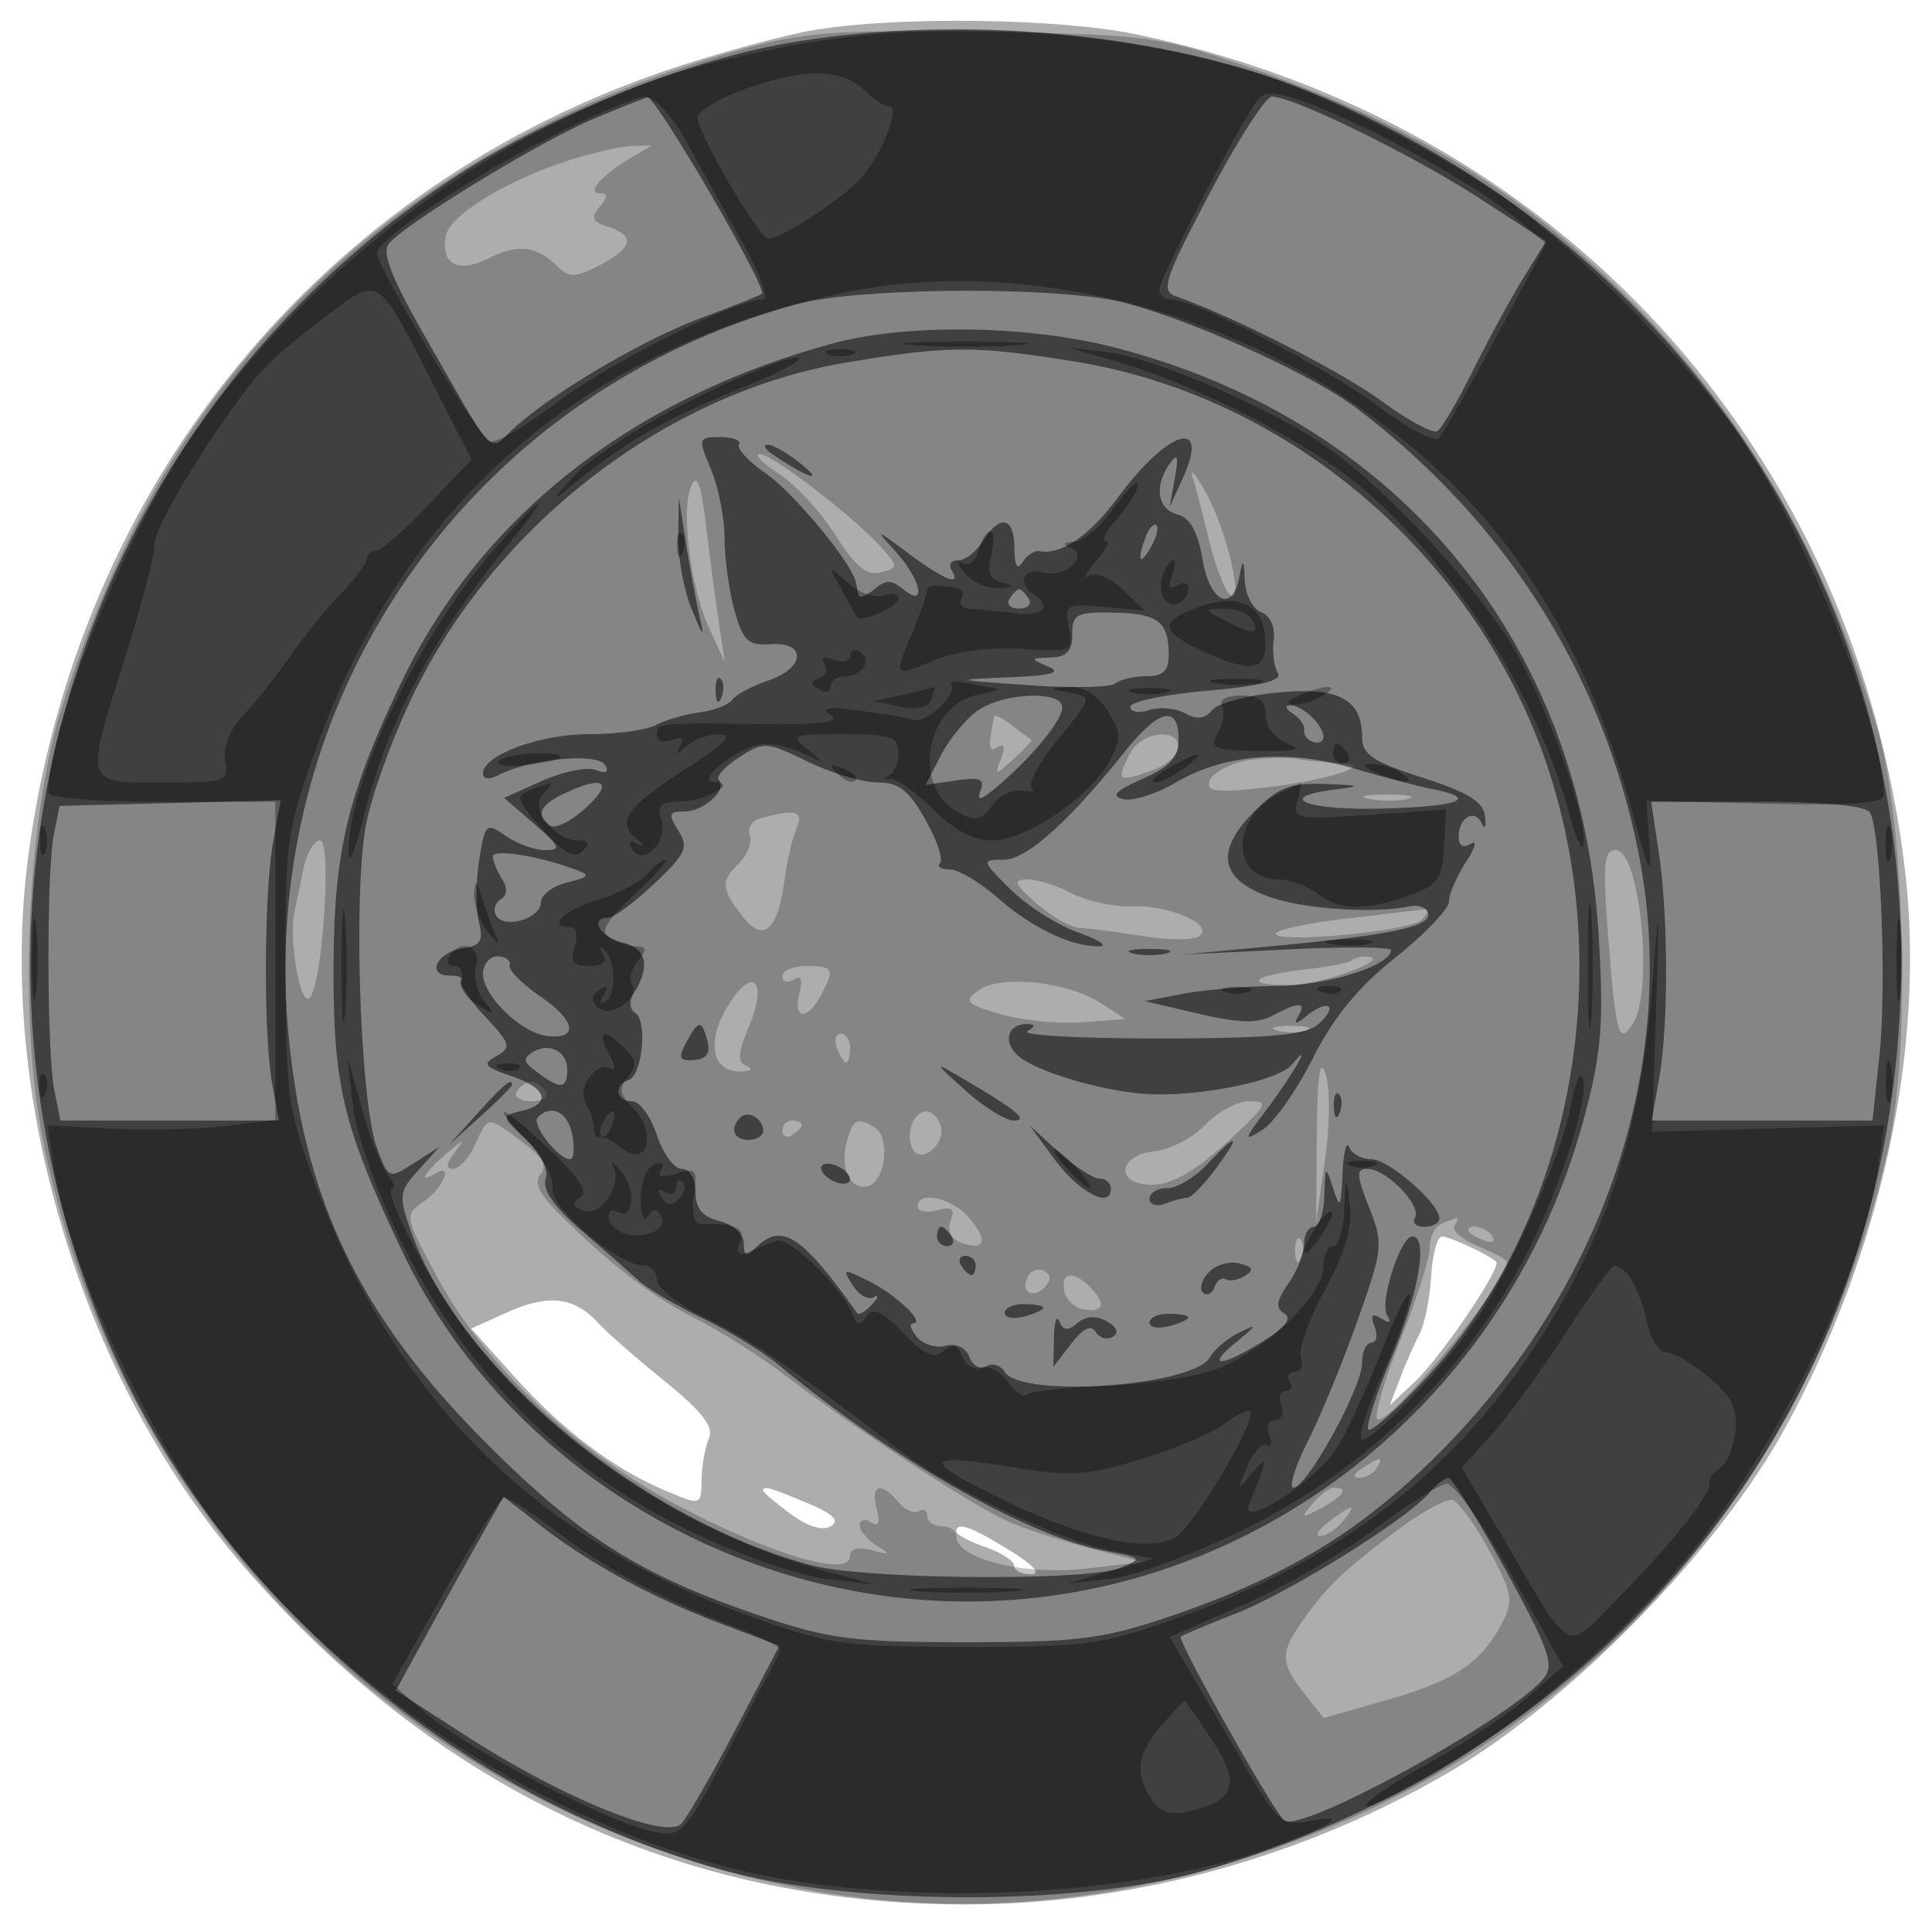 <svg xmlns="http://www.w3.org/2000/svg" width="200" height="200" fill="#000000"><path fill-opacity=".322" fill-rule="evenodd" d="M84.243 3.11c-2.891.481-9.382 2.235-14.423 3.896C33.477 18.983 8.072 49.957 2.936 88.552c-3.293 24.747 5.348 53.715 21.775 72.997 20 23.476 45.741 35.637 75.35 35.598 17.24-.023 34.822-4.85 50.032-13.736 12.481-7.291 27.722-22.889 34.621-35.432 10.045-18.264 14.643-39.542 12.498-57.832-5.154-43.924-36.149-77.617-79.672-86.607-8.027-1.658-24.64-1.873-33.297-.43m63.903 129.049c-.135 2.287-.673 4.957-1.195 5.933-.522.975-1.429 3.034-2.015 4.576l-1.065 2.802 2.584-2.427c2.755-2.589 9.057-11.899 8.424-12.446-.915-.789-4.826-2.597-5.618-2.597-.478 0-.98 1.872-1.115 4.159m-95.512 3.638-3.865 1.729 4.537 5.047c5.002 5.564 10.324 9.557 15.735 11.807 3.536 1.47 3.541 1.469 3.589-1.204.027-1.472.37-3.401.763-4.288.523-1.178-.712-2.768-4.589-5.91-2.917-2.364-6.004-5.069-6.86-6.009-2.455-2.7-5.139-3.038-9.31-1.172M79 154.312c0 .172 1.277 1.256 2.837 2.41 1.779 1.315 3.335 1.79 4.172 1.273.953-.589.25-1.278-2.46-2.41-3.9-1.63-4.549-1.811-4.549-1.273m20 4.24c0 .304 1.35 1.023 3 1.598s3 1.452 3 1.948.787.888 1.75.871c1.086-.02.231-.967-2.25-2.495-3.973-2.447-5.5-2.981-5.5-1.922"/><path fill-opacity=".231" fill-rule="evenodd" d="M77.5 4.916C58.96 9.953 43.356 18.713 31.114 30.955 19.83 42.239 12.226 55.217 6.48 73c-3.682 11.395-4.618 32.278-2.021 45.093 6.917 34.14 30.054 61.087 62.708 73.035 22.282 8.153 44.353 7.938 67.187-.655 31.113-11.71 53.711-38.249 61.15-71.816 2.347-10.589 1.66-34.047-1.277-43.657-5.534-18.102-13.856-32.356-25.875-44.321-11.068-11.019-22.824-18.13-39.401-23.835C119.894 3.727 118.77 3.579 102 3.303c-14.703-.242-18.619.016-24.5 1.613M59 16.564c-6.429 2.034-12.425 5.687-12.835 7.819-.576 2.991 1.27 3.957 4.47 2.339 3.016-1.524 4.958-1.272 7.161.931 1.109 1.109 1.823 1.078 4.268-.186 3.447-1.783 3.735-3.079.883-3.984-1.639-.52-1.816-.936-.877-2.067.902-1.087.897-1.416-.019-1.416-1.443 0 .402-2.025 3.449-3.784l2-1.155-2 .039c-1.1.022-4.025.68-6.5 1.464m21.612 32.463c1.711 1.097 4.353 3.958 5.87 6.359 2.069 3.273 3.238 4.238 4.678 3.862 1.849-.484 1.854-.576.13-2.52-2.807-3.165-11.345-9.73-12.63-9.711-.638.009.24.914 1.952 2.01m42.847.352c.318 1.033 1.08 3.958 1.695 6.5s1.561 5.071 2.103 5.621c1.663 1.687-.235-6.58-2.401-10.463-1.085-1.945-1.714-2.692-1.397-1.658m-51.903.935c-1.098 2.432-.06 10.572 1.885 14.783l1.572 3.403-.662-4.5a446 446 0 0 1-1.32-10c-.479-4.011-.878-5.009-1.475-3.686m31.367 23.814c-.666 3.246-.609 3.796.335 3.213.71-.439.837-.03.369 1.189-.694 1.809-.66 1.81 1.336.003 1.127-1.02 1.934-1.909 1.793-1.977-.141-.067-1.043-.725-2.006-1.461s-1.784-1.172-1.827-.967m14.112 3.806c-1.532 2.863-1.326 3.064 1.965 1.916 1.65-.575 3-1.677 3-2.448 0-2.096-3.775-1.691-4.965.532m11.547.899c-1.604.367-3.121 1.28-3.37 2.029-.367 1.103.758 1.225 5.917.639 6.169-.7 11.499-2.4 7.746-2.471-.894-.016-2.919-.217-4.5-.447-1.581-.229-4.188-.116-5.793.25m13.18 3.874c1.244.239 3.044.23 4-.02s-.062-.446-2.262-.435-2.982.216-1.738.455m-62.957 1.972c-.932.245-1.468 1.035-1.192 1.755.276.719-.199 2.009-1.055 2.866-1.967 1.966-1.933 2.655.277 5.528 2.183 2.837 3.68 1.532 4.394-3.828.256-1.925.808-4.287 1.226-5.25.776-1.788-.031-2.025-3.65-1.071M31.459 89.75c-.319 1.513-.765 3.65-.991 4.75-.587 2.85.657 9.783 1.581 8.812C33.384 101.91 34.378 87 33.137 87c-.605 0-1.36 1.237-1.678 2.75m135.047 7.5c.769 9.919 1.086 11.009 2.533 8.721 2.168-3.427.735-17.971-1.77-17.971-1.253 0-1.371 1.424-.763 9.25m-59.2-3.718c1.543 1.357 3.568 2.495 4.5 2.528s3.813.408 6.402.835c2.589.426 5.237.448 5.885.048 1.81-1.119-2.958-3.272-6.916-3.123-1.859.07-4.661-.536-6.229-1.347-1.567-.81-3.659-1.459-4.648-1.441-1.471.025-1.288.482 1.006 2.5m32.351 1.526c-3.764.437-7.139 1.103-7.5 1.481-1.189 1.242 13.778-.074 15.025-1.321.67-.67.79-1.159.268-1.087s-4.029.49-7.793.927m.249 4.369c-.235.235-2.376.651-4.758.925-5.616.645-6.599 1.658-1.565 1.613 3.358-.031 10.847-2.831 7.834-2.93-.596-.019-1.276.157-1.511.392M81 101.059c0 .582.521.737 1.158.344.793-.491.98-.037.593 1.441-.701 2.681.816 2.833 2.214.222C86.443 100.304 86.298 100 83.5 100c-1.375 0-2.5.477-2.5 1.059m-5.739 3.224c-2.204 3.735-1.499 6.779 1.539 6.638 1.011-.047 1.201-.281.469-.577-.949-.384-.887-1.323.273-4.098 2.034-4.868.308-6.352-2.281-1.963m26.074-1.786c-1.594 1.166-1.378 1.409 2.198 2.474 2.182.65 5.992 1.035 8.467.855l4.5-.326-2.5-1.633c-3.424-2.237-10.441-2.996-12.665-1.37m30.934 4.196c.973.254 2.323.237 3-.037s-.119-.481-1.769-.461-2.204.244-1.231.498M86.638 108.5c.317.825.753 1.5.969 1.5s.393-.675.393-1.5-.436-1.5-.969-1.5-.709.675-.393 1.5m49.677 9.076-.068 8.924.914-6.389c.508-3.554.538-7.513.068-8.924-.594-1.781-.866.12-.914 6.389M53.5 113c-.34.55.335 1 1.5 1s1.84-.45 1.5-1-1.015-1-1.5-1-1.16.45-1.5 1m71.29 3.429c-1.259 1.336-3.64 2.573-5.29 2.75-3.349.358-4.163 2.96-1.069 3.414 2.498.366 5.206-1.121 9.559-5.248 3.211-3.044 3.321-3.328 1.3-3.336-1.215-.005-3.24 1.084-4.5 2.42m-30.41.023c-.306.799-.252 1.946.12 2.549.978 1.581 3.536-.743 2.834-2.574-.708-1.843-2.242-1.83-2.954.025M49.182 118.5c-.627 1.375-1.654 2.5-2.283 2.5-.778 0-.71-.56.211-1.75 1.104-1.425.94-1.396-.877.155-2.288 1.952-3.023 3.201-1.233 2.095 1.96-1.211.962 1.414-1.082 2.845-2.081 1.457-2.08 1.464 1.25 7.692 5.045 9.437 14.735 18.54 25.782 24.221 9.524 4.897 17.05 7.017 17.05 4.802 0-.755.829-.968 2.25-.58 1.942.531 2.01.465.5-.482-.963-.604-1.75-1.552-1.75-2.107s.521-.687 1.158-.294c.793.491.98.037.593-1.441-.652-2.494.451-2.823 2.24-.667.68.819 1.635 1.242 2.122.941.488-.301.887-.071.887.511S96.675 158 97.5 158s1.5.473 1.5 1.051c0 2.299 6.962 4.053 13.26 3.34l6.123-.693-5.148-1.317c-2.831-.725-6.706-1.969-8.611-2.765-3.586-1.498-15.83-9.499-23.536-15.38-2.427-1.852-6.481-4.415-9.01-5.697-4.624-2.343-8.857-5.592-14.218-10.914-2.045-2.03-2.603-3.229-1.899-4.078.71-.855.15-1.828-1.941-3.374-3.631-2.685-3.46-2.696-4.838.327M81 117.059c0 .582.45.781 1 .441s1-.816 1-1.059-.45-.441-1-.441-1 .477-1 1.059m6.685 1.037c-.747 2.858.242 5.065 2.108 4.703 1.811-.351 2.438-4.966.82-6.034-1.769-1.168-2.343-.907-2.928 1.331m7.315 6.81c0 .499.907.67 2.015.38 1.546-.404 1.871-.152 1.396 1.085-.382.995.012 1.854 1.028 2.244 2.501.96 2.913-.181.91-2.52-1.798-2.1-5.349-2.889-5.349-1.189m54.25 1.756c-.687.278-1.25 1.405-1.25 2.505s-1.362 5.401-3.026 9.557-2.744 7.831-2.399 8.167c1.01.98 13.425-14.047 13.425-16.25 0-.219-1.344-.955-2.987-1.636s-2.742-1.635-2.441-2.121c.593-.961.534-.971-1.322-.222m2.75.731c0 .216.698.661 1.552.989.89.341 1.291.173.941-.393-.587-.951-2.493-1.406-2.493-.596m-17.921 2.19c.048 1.165.285 1.402.604.605.289-.722.253-1.585-.079-1.917s-.568.258-.525 1.312m-27.61 2.467c-.95 1.538.351 2.53 1.635 1.246.718-.718.735-1.277.052-1.699-.56-.346-1.319-.142-1.687.453m3.708 1.606c.178.91 1.11 1.77 2.073 1.911 2.035.298 2.257-.66.55-2.367-1.708-1.708-3.002-1.484-2.623.456M141 152c-.901.582-1.025.975-.309.985.655.008 1.469-.435 1.809-.985.767-1.242.421-1.242-1.5 0m-5.128 3.664c-1.244 1.508-1.162 1.552.878.465 2.327-1.24 2.9-2.129 1.372-2.129-.482 0-1.495.749-2.25 1.664m8.507 2.936c-5.457 4.116-7.171 5.778-9.664 9.373-2.2 3.171-2.158 4.194.299 7.318l2.014 2.56 6.622-1.894c6.996-2.001 9.719-3.836 11.873-8.002 1.175-2.272 1.028-3.081-1.352-7.434-1.469-2.687-3.175-5.046-3.792-5.243-.616-.197-3.316 1.298-6 3.322m-6.82-1.068c-1.068.807-1.46 1.468-.873 1.468.588 0 1.629-.675 2.314-1.5 1.557-1.876 1.067-1.866-1.441.032"/><path fill-opacity=".519" fill-rule="evenodd" d="M81 4.562C70.787 6.395 56.529 12.17 47.221 18.244 6.89 44.564-8.025 96.295 11.96 140.548c11.304 25.031 35.12 45.199 62.527 52.952 13.605 3.848 37.618 3.873 50.513.052 37.963-11.25 64.736-40.867 70.556-78.052 7.15-45.689-16.849-88.269-59.687-105.897C120.613 3.325 98.972 1.337 81 4.562M61.365 12.34c-5.519 2.327-19.469 10.851-21.124 12.908-.72.894.317 3.568 3.625 9.348 7.584 13.25 6.614 12.233 9.31 9.758 4.02-3.69 13.47-9.251 19.511-11.48 3.197-1.18 5.98-2.289 6.184-2.464.621-.534-10.981-20.46-11.832-20.323-.297.048-2.85 1.062-5.674 2.253m63.855 7.685c-4.684 8.885-5.079 10.086-3.5 10.641 5.955 2.093 17.138 7.793 21.335 10.874 2.698 1.981 5.278 3.373 5.731 3.092.454-.28 2.127-3.125 3.718-6.321s3.936-7.502 5.212-9.57l2.32-3.758-6.985-4.518c-6.931-4.484-19.175-10.47-21.394-10.46-.636.003-3.533 4.512-6.437 10.02M82.5 31.488c-34.144 9.262-56.21 41.351-52.555 76.426 1.759 16.88 7.578 28.677 20.523 41.607 9.78 9.769 15.97 13.629 28.708 17.903C85.875 169.672 88.526 170 100 170s14.125-.328 20.824-2.576c10.694-3.588 18.082-7.742 25.156-14.144 19.283-17.45 28.249-42.24 23.591-65.227-3.716-18.338-13.719-34.08-29.071-45.748-4.572-3.475-16.633-8.975-24-10.945-6.493-1.735-27.42-1.657-34 .128m3.817 4.04c-20.858 5.62-36.607 17.984-44.799 35.169-5.635 11.819-6.975 17.535-6.986 29.803-.012 11.988 1.017 16.195 7.089 29 9.735 20.529 31.445 34.844 54.879 36.184 31.114 1.78 59.48-19.363 67.597-50.384 1.723-6.585 1.938-9.492 1.381-18.659-1.841-30.266-20.807-53.18-50.252-60.711-8.868-2.268-21.34-2.441-28.909-.402m1.23 2.012c-18.174 3.05-35.695 16.308-44.373 33.577C40.857 75.728 38.47 82.2 37.87 85.5c-1.313 7.207-.579 28.637 1.14 33.291 1.207 3.273 1.23 3.282 3.852 1.606l2.638-1.685-2.169 2.394c-2.012 2.22-2.071 2.676-.82 6.284C47.423 141.55 66.282 157.3 84 162.039c5.498 1.471 28.564 1.667 31.959.272 2.368-.972 2.314-1.037-1.458-1.745-8.071-1.514-22.212-9.558-33.924-19.298-1.608-1.337-5.162-3.51-7.899-4.83s-5.695-3.065-6.576-3.877-3.525-3.133-5.876-5.157c-2.861-2.463-4.097-4.235-3.74-5.359.322-1.015-.49-2.639-2.053-4.108-2.549-2.394-2.555-2.436-.45-2.933 3.139-.741 2.668-2.349-1.056-3.609-2.81-.951-3.024-1.241-1.533-2.076 1.572-.879 1.46-1.264-1.198-4.11-1.613-1.726-2.692-3.38-2.398-3.674s-.252-.535-1.215-.535c-2.51 0-1.363-2.436 1.333-2.831 1.838-.269 2.148-.78 1.657-2.732-.331-1.321-.315-4.196.035-6.39.611-3.817.728-3.925 2.738-2.517 1.154.808 2.996 1.47 4.092 1.47 1.711 0 1.551-.382-1.131-2.701l-3.125-2.701 3.93-1.76c2.162-.967 4.669-1.475 5.573-1.129 1.102.423 1.405.245.919-.541-.779-1.26-7.688-.62-10.854 1.004-1.104.567-1.75.526-1.75-.111C50 78.17 55.887 76 61.016 76c2.814 0 5.908-.424 6.877-.943s2.997-1.108 4.508-1.31 3.051-.797 3.423-1.32c.372-.524 2.026-1.408 3.676-1.964 3.848-1.297 4.05-4.034.279-3.779-2.342.159-2.864-.329-3.745-3.5-.562-2.026-1.025-5.386-1.028-7.466s-.635-5.287-1.403-7.125c-1.356-3.245-1.327-3.343.982-3.343 1.308 0 2.168.34 1.911.756s.989 1.762 2.769 2.991c2.874 1.985 8.91 9.267 9.327 11.253.087.413.214 1.03.283 1.372s.8.063 1.625-.622c1.197-.993 1.803-.993 3 0 2.461 2.042 1.878-.953-.75-3.859-2.216-2.449-2.195-2.446 1.344.186 3.699 2.751 5.493 3.432 4.406 1.673-.34-.55-.025-1 .7-1 .726 0 1.881-.9 2.568-2 1.762-2.821 3.229-2.482 3.247.75q.015 2.753.842 1.447c.454-.716 1.235-1.23 1.735-1.142 2.295.407 5.173-1.567 8.167-5.602 5.207-7.018 9.563-8.29 6.685-1.953l-1.362 3 .54-3c.414-2.303.292-2.651-.526-1.5-1.651 2.324-1.29 4.716.795 5.261 1.303.341 2.109 1.778 2.588 4.617.757 4.477 3.093 5.623 3.815 1.872.387-2.005.448-1.963.57.393.075 1.454.843 2.914 1.708 3.246.93.357 1.453 1.524 1.281 2.857-.16 1.24.03 2.77.423 3.4.502.807-1.656 1.357-7.281 1.854-4.397.39-7.995 1.142-7.995 1.671s.891.681 1.98.335c1.089-.345 2.757-.193 3.708.339 1.203.674 2.045.576 2.77-.321.573-.709 3.63-1.534 6.793-1.834 6.339-.601 8.746.672 8.753 4.631.004 1.791 1.116 2.535 6.245 4.179 4.688 1.503 6.299 2.497 6.478 4 .131 1.1-.018 1.435-.33.744-.716-1.585-2.397-.622-2.397 1.374 0 .944.463 1.215 1.25.73.688-.424.463.434-.5 1.905s-1.75 3.3-1.75 4.062-2.486 3.366-5.525 5.786c-3.869 3.081-6.437 6.213-8.572 10.454-1.677 3.33-4.023 6.663-5.215 7.408-1.986 1.24-1.953 1.069.394-2.055 2.872-3.823 4.94-7.47 2.675-4.717-1.433 1.742-9.852 3.423-15.257 3.046-4.332-.302-10.705-2.157-12.85-3.739-1.889-1.394-1.489-3.51.659-3.483.885.012.895.205.041.75-.633.404 5.484.735 13.593.735 11.129 0 15.156-.341 16.425-1.393.924-.765 1.455-1.617 1.18-1.892s-1.272.127-2.216.892c-1.135.922-1.462.97-.965.143.93-1.548.131-1.587-2.596-.127-1.576.843-3.488.798-7.684-.181l-5.587-1.304 4-.761c2.2-.419 6.61-.788 9.8-.819 5.175-.052 11.7-2.117 11.7-3.703 0-.327-4.838-.357-10.75-.068l-10.75.526 10-.945c11.755-1.112 15.772-1.995 15.325-3.368-.179-.55-1-.859-1.825-.687-3.739.781-10.85.322-14.5-.936-5.229-1.802-5.776-4.754-1.647-8.884 2.482-2.482 3.732-2.966 7.32-2.833 3.681.136 3.841.22 1.077.563-6.411.796-3.091 2.181 4.747 1.981 8.112-.207 10.251-1.031 5.253-2.023-1.512-.301-5.225-1.279-8.25-2.174-6.693-1.981-13.311-1.436-18.296 1.505-2.001 1.181-4.441 1.954-5.421 1.718-1.322-.318-.814-.859 1.967-2.093 2.882-1.279 3.75-2.24 3.75-4.15 0-3.543-2.039-3.078-5.506 1.256C110.59 85.124 106.249 89 103.887 89c-2.31 0-2.298.05.71 3.059 1.682 1.682 4.824 3.687 6.981 4.456 2.157.768 3.164 1.417 2.237 1.441-2.846.074-6.969-1.884-10.508-4.991C101.45 91.334 99.196 90 98.299 90s-1.341-.291-.985-.648c.357-.356-.326-2.381-1.517-4.5C94.093 81.821 93.037 81 90.843 81c-1.534 0-4.793-.974-7.242-2.163-4.283-2.081-4.555-2.097-7.114-.42-1.463.958-2.4 2.003-2.082 2.321.965.965-1.525 3.262-3.536 3.262-1.63 0-1.718.269-.649 1.981 1.088 1.742.788 2.405-2.494 5.5C65.674 93.416 63.546 95 62.998 95c-2.045 0-.908 1.985 1.48 2.584 2.487.624 2.874 2.456 1.115 5.278-.496.795-.424 1.627.172 2 1.292.807.72 6.476-.702 6.95-1.567.523-1.293 2.188.359 2.188.783 0 1.943 1.575 2.578 3.5s1.795 3.5 2.578 3.5c.833 0 1.422.99 1.422 2.392 0 1.717.705 2.568 2.5 3.019 1.426.358 2.5 1.349 2.5 2.308 0 1.307.267 1.414 1.2.481 2.707-2.707 4.771-1.388 10.526 6.733.169.239.862-.165 1.541-.896.678-.732.761-1.068.183-.748-.577.32-1.564-.242-2.193-1.248-1.074-1.721-.972-1.746 1.695-.415C92.815 134.054 95.878 137 94.5 137c-.41 0-.223.629.414 1.397.638.768 1.981 1.182 2.985.919 1.098-.287 2.076.177 2.456 1.167.347.904 1.134 1.333 1.75.952.615-.38 1.473-.118 1.907.584 1.7 2.752 19.572 1.476 21.247-1.517.455-.813 1.82-1.963 3.034-2.557 1.923-.94 1.885-.816-.293.966-3.284 2.686-1.656 2.658 2.72-.047 2.346-1.45 3.064-2.379 2.236-2.891-.931-.576-.833-1.311.411-3.087.898-1.282 1.633-3.131 1.633-4.109 0-.977.45-1.777 1-1.777s1.045-1.463 1.1-3.25c.094-3.079.141-3.119.9-.75.705 2.201.822 2.022.979-1.5.099-2.2.406-3.437.683-2.75.278.688 1.306 1.25 2.285 1.25 1.81 0 7.053 4.561 7.053 6.136 0 .475-.702.864-1.559.864s-1.291-.434-.964-.964c.745-1.204-2.981-5.036-4.897-5.036-1.202 0-1.181.607.141 3.971 1.496 3.809 1.447 4.287-1.197 11.75-1.516 4.278-3.836 9.916-5.157 12.529-1.32 2.612-1.976 4.75-1.457 4.75 1.376 0 7.09-10.373 7.09-12.872 0-1.17.436-2.128.969-2.128s.681-.749.33-1.664c-.464-1.208-.276-1.44.686-.846q1.324.82.607-.341c-.81-1.311 1.379-8.149 2.609-8.149 1.678 0 .683 5.832-2.135 12.512-1.613 3.824-2.696 7.186-2.406 7.471.291.284 2.956-2.085 5.922-5.266 16.934-18.159 20.875-48.296 9.321-71.294-9.003-17.923-26.354-30.862-45.564-33.981-10.412-1.69-13.209-1.678-23.792.098M80 47.049c3.469 2.354 5.444 3.039 3 1.04-1.375-1.124-2.95-2.048-3.5-2.051s-.325.451.5 1.011M70.21 55.5c-.032 2.2.587 5.575 1.375 7.5 1.295 3.162 1.369 3.21.765.5-.367-1.65-.986-5.025-1.375-7.5l-.708-4.5zm48.414.039c-.965 2.514-.681 3.163.498 1.136.584-1.004.851-2.036.593-2.293-.257-.258-.749.263-1.091 1.157M104.5 62c-.34.55.11 1 1 1s1.34-.45 1-1-.79-1-1-1-.66.45-1 1m6.5 3.67c0 1.729-.58 2.348-2.25 2.4-2.147.067-2.158.11-.25.93 1.463.629.389.928-4 1.113-5.922.25-5.896.261 2 .82 4.4.312 8.427.229 8.95-.183s1.985-.75 3.25-.75c1.723 0 2.296-.564 2.285-2.25-.024-3.429-1.102-4.243-5.735-4.33-3.807-.072-4.25.162-4.25 2.25m-36.921 5.913c.048 1.165.285 1.402.604.605.289-.722.253-1.585-.079-1.917s-.568.258-.525 1.312m27.138 1.978c-1.226.858-2.942 2.94-3.814 4.627l-1.586 3.066 3.135-.46c2.506-.368 3.017-.154 2.548 1.067-.432 1.125.017 1.018 1.707-.41 3.585-3.028 6.718-6.83 6.757-8.201.052-1.792-6.055-1.575-8.747.311m32.618.316c.735.466 1.264 1.235 1.175 1.71s.324 1.024.915 1.221 1.075-.039 1.075-.525c0-1.223-2.178-3.286-3.45-3.268-.578.009-.449.397.285.862M58.25 82.22c-2.414 1.165-2.849 2.292-1.262 3.273.543.335 2.226-.538 3.74-1.941 2.898-2.687 1.684-3.339-2.478-1.332M5.582 86.338c-.775 3.878-.745 22.597.043 26.537L6.25 116h22.624l-.687-3.75c-.923-5.038-.872-19.717.088-25.079l.774-4.33-11.442.292-11.442.293zm166.134 1.912c.997 6.673 1.008 18.003.022 23.5l-.762 4.25h22.865l.71-6.635c.771-7.192.141-23.436-.978-25.246-.442-.715-4.652-1.119-11.666-1.119h-10.976zm-120.701.421c.009.456.435 1.492.948 2.303.599.947.548 1.71-.144 2.138-.591.365-.792 1.122-.446 1.682.871 1.41 4.627.281 4.627-1.392 0-.75 1.212-1.668 2.692-2.04 2.403-.603 2.484-.752.75-1.389-3.819-1.403-8.442-2.117-8.427-1.302m66.235 10.018c.963.252 2.537.252 3.5 0 .963-.251.175-.457-1.75-.457s-2.713.206-1.75.457M50 100.826c0 2.238 3.867 6.023 6.537 6.398 3.38.475 3.111-1.544-.537-4.026-1.925-1.31-3.388-2.79-3.25-3.29.138-.499-.425-.908-1.25-.908s-1.5.822-1.5 1.826m21.033 7.112c-.858 1.604-.718 1.914.819 1.798 1.265-.095 1.706-.711 1.385-1.938-.596-2.277-.921-2.256-2.204.14m-15.921.993c-.929.574-.909.977.091 1.752 2.66 2.063 3.385 2.131 3.521.329.157-2.085-1.79-3.207-3.612-2.081m44.85 3.968c1.904 1.705 4.142 3.101 4.973 3.101 1.629 0 .275-1.108-5.435-4.448-2.88-1.684-2.861-1.63.462 1.347m-50.525 2.351L46.5 118.5l3.25-2.937c1.788-1.615 3.25-3.078 3.25-3.25 0-.773-.825-.092-3.563 2.937m88.642-.667c.048 1.165.285 1.402.604.605.289-.722.253-1.585-.079-1.917s-.568.258-.525 1.312m-82.415 1.086c-.696.696 2.117 4.331 3.352 4.331.389 0 .492-1.125.229-2.5-.457-2.389-2.155-3.257-3.581-1.831m20.975.025c-1.126 1.126-.685 2.306.861 2.306.825 0 1.5-.423 1.5-.941 0-1.261-1.562-2.164-2.361-1.365M109.165 120c2.543 3.443 5.835 5.177 5.835 3.073 0-.59-.538-1.073-1.195-1.073-.658 0-2.552-1.237-4.211-2.75l-3.015-2.75zm15.835.5c-1.292 1.375-3.17 2.5-4.174 2.5s-1.826.498-1.826 1.107.712.834 1.582.5 1.91-.607 2.312-.607 1.728-1.35 2.948-3c2.7-3.652 2.327-3.874-.842-.5m-40 .424c0 .474.675 1.121 1.5 1.438s1.5.187 1.5-.286c0-.474-.675-1.121-1.5-1.438s-1.5-.187-1.5.286M97 128c0 .55.477 1 1.059 1s.781-.45.441-1-.816-1-1.059-1-.441.45-.441 1m2.5 3c.34.55.816 1 1.059 1s.441-.45.441-1-.477-1-1.059-1-.781.45-.441 1m25.62.717c-.727.778-.99 1.722-.584 2.099.406.376.94.119 1.186-.572.247-.691.769-1.058 1.161-.816s1.292.082 1.999-.355c.96-.593.813-.92-.577-1.283-1.025-.268-2.459.149-3.185.927M104 135.906c0 .499.9.671 2 .384s2-.696 2-.907c0-.21-.9-.383-2-.383s-2 .408-2 .906m5.101 2.594-.057 3 1.835-2.386c1.234-1.604 2.068-2.009 2.547-1.234.392.634 1.189.858 1.772.498.665-.412.434-1.004-.622-1.595-1.1-.616-2.147-.554-3.031.18-1.011.839-1.481.796-1.869-.171-.285-.711-.544.058-.575 1.708m9.899-1.594c0 .499.9.671 2 .384s2-.696 2-.907c0-.21-.9-.383-2-.383s-2 .408-2 .906m28.991 17.604c-2.233 2.692-14.384 10.28-20.011 12.498-3.014 1.188-5.597 2.277-5.741 2.42-.391.391 9.793 18.474 10.732 19.054 1.945 1.202 23.411-10.593 26.842-14.748 1.118-1.355.537-3.007-3.928-11.162-2.883-5.265-5.556-9.572-5.941-9.572s-1.263.68-1.953 1.51m-98.284 4.705a1209 1209 0 0 0-5.571 10.036l-3.154 5.751 7.259 4.684c9.945 6.417 20.724 10.815 22.296 9.096.646-.705 3.193-5.137 5.66-9.848l4.487-8.567-6.092-2.303c-7.17-2.711-13.658-6.254-18.78-10.253l-3.687-2.88z"/><path fill-opacity=".328" fill-rule="evenodd" d="M80.5 5.005C69.744 7.2 65.787 8.572 56.023 13.488c-13.647 6.873-27.624 19.144-36.217 31.798C13.06 55.219 5 75.232 5 82.049c0 .547 4.989.951 11.75.951H28.5v32.918l-5.073.634c-2.791.349-8.09.48-11.776.291l-6.703-.343.654 4.5c1.26 8.664 8.186 24.386 15.42 35 12.573 18.447 37.675 34.605 59.761 38.469 16.783 2.936 38.278 1.493 51.467-3.455 6.223-2.335 7.363-3.266 3-2.45-2.503.468-3.077-.05-6.389-5.775a1901 1901 0 0 0-5.71-9.804l-2.071-3.514 7.71-3.384c4.241-1.861 10.38-5.405 13.644-7.877s6.555-4.542 7.315-4.602c.759-.059 3.785 4.167 6.723 9.392l5.343 9.5-3.657 3.188c-2.012 1.754-6.695 4.867-10.407 6.918-6.754 3.733-8.894 6.061-2.594 2.823 12.208-6.275 26.007-18.496 33.794-29.929 8.033-11.795 14.125-25.403 15.446-34.5l.653-4.5-12.008.333-12.009.334.385-12.334c.37-11.832.354-11.947-.375-2.833-1.234 15.413-4.872 26.461-12.486 37.914-8.539 12.845-20.291 21.731-36.296 27.444-8.169 2.916-9.673 3.127-22.261 3.127s-14.092-.211-22.261-3.127c-21.951-7.836-36.636-22.274-44.824-44.071-3.142-8.365-3.303-9.459-3.358-22.787-.054-13.234.115-14.48 3.078-22.761 9.125-25.503 27.214-41.342 54.032-47.308 16.576-3.688 36.853.452 52.555 10.73 15.259 9.988 24.385 23.222 29.886 43.339 1.662 6.079 1.875 6.434 1.621 2.696l-.292-4.304 12.283.304c9.061.224 12.283-.011 12.282-.897-.011-6.984-8.051-27.064-14.842-37.063-5.222-7.69-17.436-19.992-24.833-25.011-7.164-4.861-18.155-10.412-24.827-12.539-15.213-4.851-34.342-5.876-50-2.681m-2.5 3.9c-3.025.998-5.623 2.44-5.774 3.205-.221 1.122 5.122 10.571 7.09 12.539.643.643 7.691-3.838 9.864-6.271C91.306 15.997 93.248 11 92.047 11c-.497 0-1.557-.653-2.355-1.451C87.317 7.174 83.828 6.982 78 8.905m52.228 1.383C128.58 12.383 120 28.896 120 29.973c0 .565.575 1.027 1.278 1.027 2.422 0 16.233 7.159 21.568 11.18 2.94 2.216 5.697 3.644 6.127 3.174.43-.469 3.099-5.191 5.931-10.493l5.149-9.639-3.082-2.593c-3.958-3.33-14.704-9.34-20.936-11.708-3.744-1.422-5.072-1.567-5.807-.633m-73.733 4.13c-8.364 4.304-17.402 10.392-17.464 11.763-.062 1.357 10.499 19.085 11.626 19.518.636.244 3.786-1.569 7-4.03C62.977 37.596 76.168 31 78.993 31c.638 0-.286-2.581-2.059-5.75-1.769-3.163-4.39-7.884-5.825-10.492-1.527-2.775-3.318-4.745-4.318-4.75-.94-.004-5.573 1.98-10.296 4.41M34.5 32.174c-2.2 1.629-5.062 3.943-6.359 5.144-3.633 3.36-12.139 16.702-12.159 19.071-.009 1.161-1.359 6.364-3 11.562C8.748 81.368 8.639 81 16.861 81c6.57 0 6.844-.096 6.453-2.25-.255-1.401.468-3.193 1.917-4.75 1.279-1.375 3.413-4.075 4.741-6 1.329-1.925 3.678-4.823 5.222-6.44C36.737 59.943 38 58.256 38 57.81c0-.445.425-.81.945-.81s2.951-2.123 5.402-4.717l4.457-4.717-3.82-7.533c-5.799-11.437-5.725-11.382-10.484-7.859m60.25 3.563c2.888.202 7.612.202 10.5 0s.525-.367-5.25-.367-8.138.165-5.25.367m-9 .925c.688.278 1.813.278 2.5 0 .688-.277.125-.504-1.25-.504s-1.937.227-1.25.504m29.824.754c7.986 2.287 19.45 8.138 25.094 12.808 9.757 8.073 18.458 21.667 21.794 34.054.773 2.872 1.436 4.195 1.472 2.94.098-3.375-3.566-13.591-7.191-20.052-1.748-3.116-6.665-9.166-10.927-13.443-6.322-6.345-9.457-8.596-17.032-12.228-5.106-2.449-11.309-4.695-13.784-4.992l-4.5-.541zm-44.183 4.103c-4.98 2.486-10.367 5.972-11.972 7.747-2.363 2.612-2.443 2.83-.419 1.144 5.291-4.408 9.732-6.98 17.474-10.121 4.414-1.79 7.113-3.263 5.998-3.272s-6.102 2.017-11.081 4.502M115 53c-1.175 1.65-2.893 3.036-3.818 3.079-1.106.052-1.239.257-.39.597 2.064.829-.52 3.208-2.829 2.604-2.023-.529-2.74 1.122-.963 2.22 1.959 1.211.956 2.358-1.75 2.001-1.513-.2-3.564-.394-4.559-.432S99.16 62.55 99.5 62s.141-1.068-.441-1.15c-2.581-.366-3.062-.306-3.102.382-.024.402-.699 2.3-1.5 4.218-1.957 4.683-1.972 4.663 2.209 2.916 2.247-.939 5.761-1.403 9.076-1.199 5.314.327 5.401.288 4.905-2.187-.484-2.414-.33-2.504 3.674-2.146l4.179.374-2.263-2.155c-1.287-1.226-2.796-1.843-3.5-1.432-.68.397-.38-.255.668-1.449 1.048-1.195 1.54-2.172 1.095-2.172s-.134-.788.693-1.75c1.908-2.222 3.07-4.25 2.434-4.25-.27 0-1.452 1.35-2.627 3m-64.26 4.377c-7.66 8.871-14.93 24.276-14.657 31.055.046 1.137.691-.407 1.434-3.432 2.478-10.094 7.135-18.885 15.317-28.913 4.839-5.932 3.347-5.013-2.094 1.29m19.339-.794c.048 1.165.285 1.402.604.605.289-.722.253-1.585-.079-1.917s-.568.258-.525 1.312m31.214.406c-.301 1.148-1.001 1.701-1.657 1.308-.625-.375-.518.08.236 1.011.755.931 2.33 1.64 3.5 1.576 1.691-.092 1.769-.21.377-.573-1.296-.339-1.592-1.088-1.141-2.884.335-1.335.293-2.427-.093-2.427s-.936.895-1.222 1.989m19.087 2.463c-.306.799-.261 1.931.1 2.516.744 1.204 2.52.438 2.52-1.086 0-.55-.526-.675-1.17-.277-.787.486-.961.178-.531-.941.351-.915.413-1.664.138-1.664s-.751.653-1.057 1.452M87.108 61a245 245 0 0 1 1.567 2.841c.361.706 4.325-1.014 4.325-1.877 0-.496-.692-.636-1.537-.311-.846.324-2.484-.253-3.642-1.282-2.097-1.865-2.1-1.863-.713.629m35.763 2.332c-2.913 1.296-2.365 2.296 2.426 4.425C129.44 69.598 131 69.309 131 66.7c0-4.394-3.015-5.643-8.129-3.368M127 64.347c2.745 1.446 3.553 1.357 2.541-.28-.362-.587-1.645-1.06-2.85-1.052-2.101.014-2.089.068.309 1.332M88 67.91c0 .565-.749.74-1.664.389-1.059-.407-1.42-.244-.994.446.369.596.127 1.265-.537 1.487-.937.312-.939.567-.006 1.144.661.408 1.201.265 1.201-.317S86.648 70 87.441 70c1.846 0 2.903-1.67 1.575-2.49-.559-.345-1.016-.166-1.016.4m10.468 2.891c.837.837-2.517 4.106-3.812 3.715-.636-.192-3.181-.618-5.656-.947-3.266-.434-4.089-.313-3 .441 1.085.751-.85 1.013-7 .946-11.122-.121-11-.134-11 1.151 0 .609.698.839 1.552.511 1.041-.399 1.322-.188.853.643-.545.967-.402.964.648-.011.741-.687 2.27-1.245 3.397-1.238 1.466.008.625.931-2.95 3.238-6.65 4.29-7.77 5.787-5.645 7.541.905.746 1.013 1.029.24.629-.946-.491-1.162-.337-.66.474 1.15 1.862 3.746-.747 3.02-3.035-.458-1.445-.073-1.862 1.728-1.874 2.739-.018 6.365-1.92 3.817-2.003C71.713 80.908 76.793 77 79.177 77c1.075 0 2.937.475 4.139 1.055 2.11 1.019 2.118 1.002.243-.5C81.746 76.103 81.995 76 87.309 76c4.942 0 5.691.252 5.691 1.917 0 1.054-.461 2.145-1.025 2.425-.592.294-.545.418.113.295.625-.116 2.616 1.267 4.425 3.076 2.23 2.23 4.235 3.287 6.237 3.287 3.489 0 10.159-4.551 12.145-8.286 1.221-2.297 1.187-2.94-.273-5.169-1.035-1.579-2.513-2.493-3.895-2.409-2.216.136-2.216.138.08.577 2.279.436 2.263.495-1.211 4.736-1.936 2.362-3.199 4.62-2.808 5.018.392.398-.05.568-.982.378s-2.318.499-3.079 1.532c-1.15 1.558-1.752 1.68-3.544.721-4.719-2.526-3.464-10.828 1.832-12.122l2.485-.607-2.785-.552c-1.531-.304-2.543-.311-2.247-.016m27.282-.095c1.237.238 3.262.238 4.5 0 1.238-.239.225-.434-2.25-.434s-3.487.195-2.25.434m-32.25 1.21-3 .679 2.7.554c1.764.362 2.88.086 3.219-.797.285-.744.42-1.299.3-1.234-.121.065-1.569.424-3.219.798m23.75-.227c.963.252 2.537.252 3.5 0 .963-.251.175-.457-1.75-.457s-2.713.206-1.75.457M134.5 72c-1.319.567-1.489.878-.5.914.825.031 2.175-.381 3-.914 1.828-1.181.249-1.181-2.5 0m-8.013.979c.333.539.16 1.813-.385 2.831-.903 1.688-.532 1.858 4.203 1.93 3.967.06 4.663-.128 2.945-.798-1.307-.51-2.25-1.729-2.25-2.91 0-1.513-.653-2.032-2.559-2.032-1.415 0-2.289.438-1.954.979M138 78c0 .55.477 1 1.059 1s.781-.45.441-1-.816-1-1.059-1-.441.45-.441 1m-86.371.791c-.269.435 1.055.611 2.941.391 1.887-.221 3.43-.577 3.43-.791 0-.753-5.887-.383-6.371.4M121 79.5c-1.375.786-2.024 1.445-1.441 1.465.582.019 1.932-.626 3-1.433 2.469-1.868 1.68-1.884-1.559-.032m-34.267.624c.679.684 1.486.991 1.793.683.308-.308-.247-.867-1.233-1.243-1.425-.542-1.54-.428-.56.56M142.5 80c2.749 1.181 4.328 1.181 2.5 0-.825-.533-2.175-.945-3-.914-.989.036-.819.347.5.914m-87.675 1.82c-1.452.589-1.273 1.129 1.337 4.043 2.212 2.47 3.308 3.067 4.125 2.25S60.99 87 59.855 87c-2.504 0-5.067-3.388-3.641-4.814 1.311-1.311 1.087-1.37-1.389-.366m77.626.311c-4.991 2.425-5.11 8.83-.166 8.901 1.218.017 3.089.692 4.156 1.5 2.302 1.741 4.844 1.784 9.439.162 2.979-1.052 3.406-1.651 3.602-5.045l.222-3.851-7.956.552c-7.53.523-7.928.448-7.446-1.399.281-1.073.44-1.921.354-1.883-.086.037-1.078.515-2.205 1.063M4.158 87c0 1.375.227 1.938.504 1.25.278-.687.278-1.812 0-2.5-.277-.687-.504-.125-.504 1.25m191.037.5c.02 1.65.244 2.204.498 1.231s.237-2.323-.037-3-.481.119-.461 1.769M67.004 90.495c-.683.823-2.988 2.019-5.123 2.659C58.31 94.224 56.554 96 59.067 96c.613 0 .797.853.433 2-.499 1.572-.18 2 1.492 2q2.126 0 1.407-1.25c-.396-.687-.338-.903.128-.48 1.218 1.108 1.321 4.706.154 5.427-.596.369-.669.092-.181-.697.556-.899.42-1.069-.433-.542-.863.534-.923 1.086-.197 1.812 1.246 1.246 4.445-.952 3.533-2.427-.316-.512-.031-1.586.633-2.387.958-1.154.925-1.459-.164-1.471-.754-.009-1.987-.405-2.738-.881-1.053-.667-.481-1.687 2.5-4.457 2.126-1.976 3.584-3.605 3.238-3.62-.345-.015-1.186.646-1.868 1.468M164.37 100c0 5.775.165 8.138.367 5.25s.202-7.612 0-10.5-.367-.525-.367 5.25m-129.01 0c0 5.225.169 7.362.375 4.75s.206-6.888 0-9.5-.375-.475-.375 4.75m13.726-7.441c-.047 1.132.622 2.932 1.488 4 .866 1.067 1.268 1.343.893.613-.375-.731-1.045-2.531-1.488-4-.648-2.144-.824-2.265-.893-.613M3.328 99.5c.005 3.85.185 5.302.402 3.228.216-2.075.213-5.225-.008-7s-.398-.078-.394 3.772m193 0c.005 3.85.185 5.302.402 3.228.216-2.075.213-5.225-.008-7s-.398-.078-.394 3.772m-58.566-1.793c1.244.239 3.044.23 4-.02s-.062-.446-2.262-.435-2.982.216-1.738.455M46.5 99c-.34.55-.093 1 .548 1s.938.595.659 1.322.46 1.924 1.643 2.66c1.955 1.218 2.026 1.189.782-.316-.752-.91-1.132-2.558-.844-3.661.549-2.099-1.627-2.883-2.788-1.005m80.25 3.662c.688.278 1.813.278 2.5 0 .688-.277.125-.504-1.25-.504s-1.937.227-1.25.504m10.063.021c.721.289 1.584.253 1.916-.079s-.258-.568-1.312-.525c-1.165.048-1.402.285-.604.604m-73.748 6.438c.624 1.166.691 1.846.148 1.511-1.433-.886-3.538 2.036-2.576 3.574.446.712.822 1.851.837 2.533.014.681.294 1.131.622 1 .328-.132 1.27.32 2.092 1.002 2.842 2.359 3.946-1.464 1.213-4.197-1.264-1.264-1.348-1.903-.401-3.044.945-1.138.875-1.768-.329-2.972-2.172-2.172-2.935-1.89-1.606.593M195.232 112c0 1.925.206 2.713.457 1.75.252-.963.252-2.537 0-3.5-.251-.963-.457-.175-.457 1.75m-158.687 2.5c.338 2.978 2.416 8.768 5.139 14.317 6.45 13.146 16.707 23.4 29.641 29.633 5.268 2.539 11.304 4.666 14.175 4.996l5 .575-5.5-1.516c-15.017-4.138-29.826-14.468-38.002-26.508C43.192 130.392 39.595 123 40.673 123c.315 0 .078-.595-.526-1.322-.603-.728-1.788-3.765-2.633-6.75l-1.535-5.428zm15.268-3.817c.721.289 1.584.253 1.916-.079s-.258-.568-1.312-.525c-1.165.048-1.402.285-.604.604m-47.734 1.9c.048 1.165.285 1.402.604.605.289-.722.253-1.585-.079-1.917s-.568.258-.525 1.312m158.474 2.12c-.847 4.683-6.033 16.42-9.633 21.803-3.202 4.787-10.529 12.494-11.877 12.494-.528 0 .372-2.967 1.999-6.593s2.943-7.339 2.924-8.25-1.28 1.497-2.801 5.352-3.603 8.425-4.626 10.156c-2.082 3.524-10.39 8.933-9.207 5.993 1.949-4.839 1.983-5.213.286-3.158-1.587 1.923-1.606 1.895-.488-.719.639-1.495 1.541-2.484 2.005-2.198s.574-.177.247-1.031c-.337-.877-.068-1.552.618-1.552.668 0 .955-.674.638-1.5-.316-.825-.113-1.5.452-1.5s.75-.45.41-1-.093-1 .548-1 .919-.643.617-1.43.804-3.928 2.458-6.981c2.113-3.901 2.886-6.523 2.602-8.82-.402-3.242-.406-3.238-.565.481-.088 2.063-.61 3.75-1.16 3.75s-1 .953-1 2.118c0 3.243-6.897 9.503-12.036 10.924-2.455.68-7.523 1.344-11.261 1.477s-7.073.517-7.41.855c-.338.337-1.229-.265-1.981-1.338-.752-1.074-1.971-1.72-2.71-1.437-.739.284-1.632-.236-1.985-1.154-.481-1.255-.969-1.398-1.959-.576-1.003.833-2.003.38-4.178-1.89-2.135-2.229-3.083-2.667-3.746-1.731-.701.991-.999.971-1.426-.095-1.161-2.9-6.665-8.229-7.956-7.703l-2.863 1.161c-1.088.44-1.338.16-.893-1 .582-1.517-.386-1.962-4.152-1.912-.603.008-.869-1.257-.62-2.951.395-2.691.227-2.899-1.82-2.249-1.524.484-2.035.36-1.577-.38.407-.659.124-.884-.708-.565-.762.293-1.386 1.88-1.386 3.528s.319 2.481.709 1.851c.516-.837.894-.845 1.396-.033.835 1.351-1.855 2.538-3.938 1.738-.825-.316-1.5-1.066-1.5-1.666s.403-.841.895-.537c1.631 1.008 1.995-2.208.462-4.088-.828-1.016-1.226-1.294-.885-.618.974 1.93-1.269 5.286-3.071 4.595-1.172-.45-1.258-.795-.338-1.363.859-.531-.072-2.001-3.079-4.861-5.035-4.79-6.693-5.495-2.421-1.03 1.62 1.694 2.8 3.916 2.632 4.954-.318 1.963 6.81 7.976 9.455 7.976.743 0 1.35.674 1.35 1.498 0 .823 2.299 2.606 5.108 3.962 4.617 2.227 8.831 5.106 20.117 13.743 5.071 3.881 16.974 9.478 22.084 10.385l4.191.743-4.5 1.301-4.5 1.301 4.5-.508c2.475-.279 8.769-2.62 13.986-5.202 12.297-6.086 22.483-15.952 28.735-27.83 3.851-7.318 7.169-17.836 5.997-19.009-.263-.262-.787 1.231-1.165 3.319m-100.094 1.364c-.363.586-.445 1.281-.183 1.543s.743-.218 1.069-1.067c.676-1.762.1-2.072-.886-.476M110.5 121c.995 1.1 2.035 2 2.31 2s-.315-.9-1.31-2-2.035-2-2.31-2 .315.9 1.31 2m29.25-.338c.688.278 1.813.278 2.5 0 .688-.277.125-.504-1.25-.504s-1.937.227-1.25.504M70 122.892c0 .674-.52.905-1.155.513-.744-.46-.881-.273-.387.528.546.882 1.078.931 1.838.171.589-.589.763-1.378.387-1.754-.375-.376-.683-.132-.683.542m66.212 4.14c-1.791 2.868-1.473 3.786.39 1.126.881-1.258 1.427-2.463 1.212-2.677-.214-.215-.935.483-1.602 1.551M162 138.103c-2.475 3.861-5.891 8.545-7.59 10.409l-3.09 3.391 4.28 7.298c7.238 12.343 6.357 11.83 11.472 6.678 5.667-5.709 10.034-11.131 9.879-12.267-.067-.489.435-1.233 1.116-1.654s1.387-2.124 1.569-3.786c.259-2.369-.331-3.579-2.729-5.597-1.683-1.416-3.665-2.575-4.404-2.575s-1.657-1.463-2.039-3.25c-.699-3.268-2.171-5.786-3.336-5.708-.346.024-2.653 3.201-5.128 7.061m-35.486 9.461c-1.092.826-4.857 2.388-8.365 3.472-5.396 1.666-7.327 1.817-12.515.975-10.096-1.639-10.531-1.061-2.273 3.017 8.518 4.207 15.326 5.754 18.275 4.152 1.982-1.076 9.067-13.202 7.682-13.148-.45.017-1.712.707-2.804 1.532m-80.458 17.12-5.444 9.641 3.577 3.092c4.25 3.674 19.017 11.363 23.411 12.19 3.044.573 3.187.417 8-8.762 2.695-5.14 5.028-9.616 5.184-9.946s-1.869-1.409-4.5-2.396c-7.412-2.78-13.525-6.041-18.63-9.938-2.569-1.961-5.005-3.556-5.413-3.544-.407.012-3.191 4.36-6.185 9.663m49.194.051c2.612.206 6.888.206 9.5 0s.475-.375-4.75-.375-7.362.169-4.75.375m25 13.868c-2.55 2.909-2.835 5.215-.961 7.778.94 1.285 2.014 1.581 3.959 1.093 4.687-1.176 5.184-2.864 2.181-7.401-1.482-2.24-2.747-4.065-2.812-4.055s-1.13 1.173-2.367 2.585"/></svg>